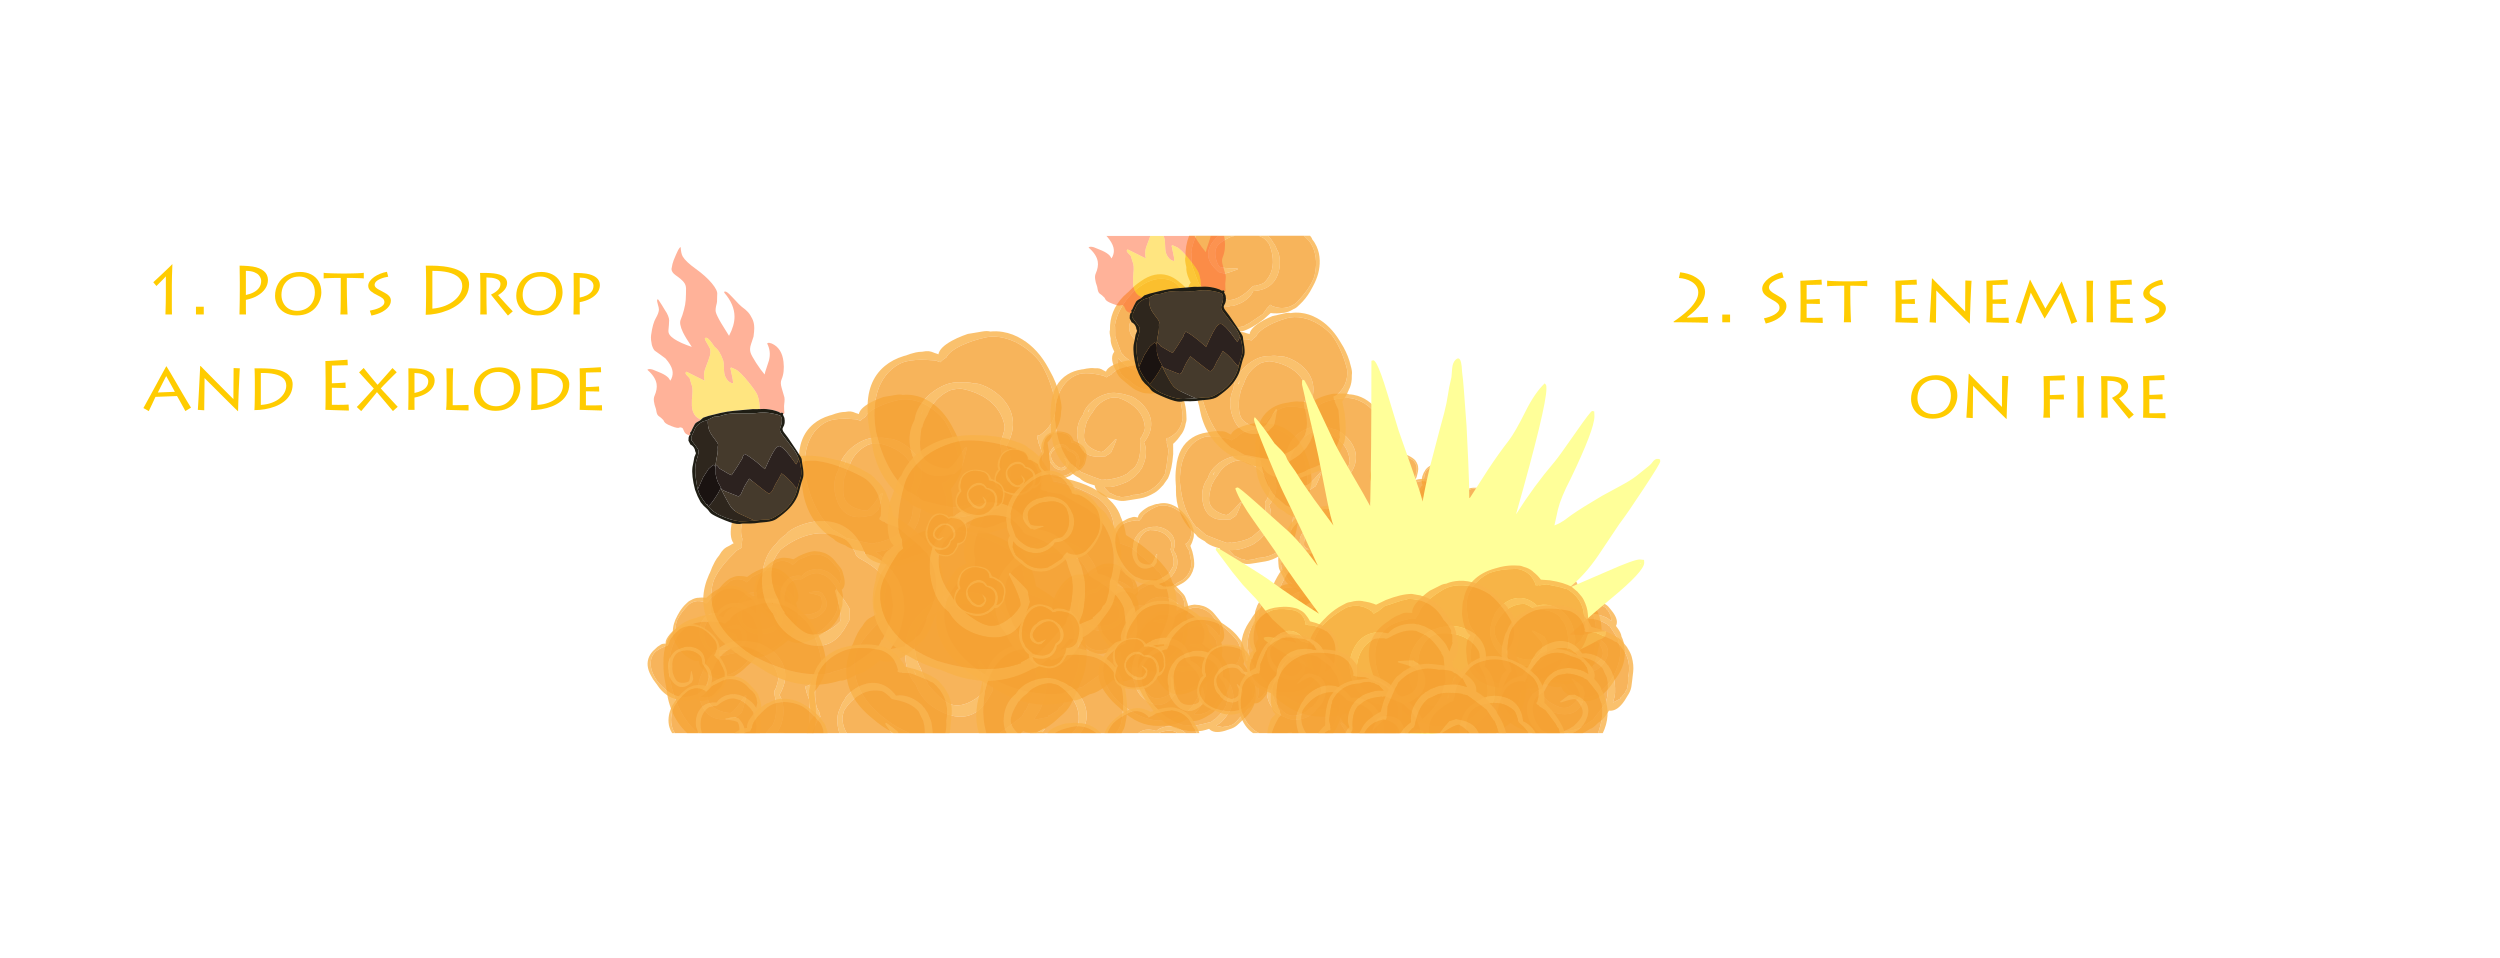<?xml version="1.0" encoding="UTF-8" standalone="no"?>
<svg xmlns:ffdec="https://www.free-decompiler.com/flash" xmlns:xlink="http://www.w3.org/1999/xlink" ffdec:objectType="frame" height="140.55px" width="366.9px" xmlns="http://www.w3.org/2000/svg">
  <g transform="matrix(1.0, 0.0, 0.0, 1.0, 16.65, 34.6)">
    <clipPath id="clipPath0" transform="matrix(13.998, 0.0, 0.0, 3.318, 0.0, 0.0)">
      <path d="M22.0 0.0 L22.0 22.0 0.0 22.0 0.0 0.0 22.0 0.0" fill="#00ff00" fill-opacity="0.0" fill-rule="evenodd" stroke="none"/>
    </clipPath>
    <g clip-path="url(#clipPath0)">
      <use ffdec:characterId="696" height="126.2" transform="matrix(0.077, -0.062, 0.062, 0.077, 85.907, 53.943)" width="129.3" xlink:href="#shape1"/>
      <use ffdec:characterId="696" height="126.2" transform="matrix(0.084, -0.058, 0.058, 0.084, 92.189, 50.936)" width="129.3" xlink:href="#shape1"/>
      <use ffdec:characterId="696" height="126.2" transform="matrix(0.071, -0.068, 0.068, 0.071, 135.967, 54.199)" width="129.3" xlink:href="#shape1"/>
      <use ffdec:characterId="696" height="126.2" transform="matrix(0.08, -0.065, 0.065, 0.08, 142.548, 55.91)" width="129.3" xlink:href="#shape1"/>
      <use ffdec:characterId="696" height="126.2" transform="matrix(0.082, -0.057, 0.057, 0.082, 148.21, 58.716)" width="129.3" xlink:href="#shape1"/>
      <use ffdec:characterId="696" height="126.2" transform="matrix(0.072, -0.072, 0.072, 0.072, 80.154, 57.889)" width="129.3" xlink:href="#shape1"/>
      <use ffdec:characterId="696" height="126.2" transform="matrix(0.229, 0.123, -0.123, 0.229, 118.757, 38.217)" width="129.3" xlink:href="#shape1"/>
      <use ffdec:characterId="696" height="126.2" transform="matrix(0.229, 0.123, -0.123, 0.229, 131.957, 30.717)" width="129.3" xlink:href="#shape1"/>
      <use ffdec:characterId="696" height="126.2" transform="matrix(0.042, 0.186, -0.186, 0.042, 122.222, 21.579)" width="129.3" xlink:href="#shape1"/>
      <use ffdec:characterId="696" height="126.2" transform="matrix(0.04, 0.185, -0.185, 0.04, 102.277, 51.528)" width="129.3" xlink:href="#shape1"/>
      <use ffdec:characterId="696" height="126.2" transform="matrix(0.229, 0.123, -0.123, 0.229, 97.757, 27.817)" width="129.3" xlink:href="#shape1"/>
      <use ffdec:characterId="696" height="126.2" transform="matrix(0.109, 0.091, -0.091, 0.109, 153.45, 50.87)" width="129.3" xlink:href="#shape1"/>
      <use ffdec:characterId="696" height="126.2" transform="matrix(-0.03, 0.171, -0.171, -0.03, 150.189, 62.058)" width="129.3" xlink:href="#shape1"/>
      <use ffdec:characterId="696" height="126.2" transform="matrix(0.163, 0.028, -0.028, 0.163, 103.485, 58.641)" width="129.3" xlink:href="#shape1"/>
      <use ffdec:characterId="696" height="126.2" transform="matrix(0.05, 0.22, -0.22, 0.05, 136.241, 11.938)" width="129.3" xlink:href="#shape1"/>
      <use ffdec:characterId="696" height="126.2" transform="matrix(0.263, 0.082, -0.081, 0.269, 117.981, 25.683)" width="129.3" xlink:href="#shape1"/>
      <use ffdec:characterId="696" height="126.2" transform="matrix(0.055, 0.068, -0.068, 0.055, 85.402, 55.349)" width="129.3" xlink:href="#shape1"/>
      <use ffdec:characterId="696" height="126.2" transform="matrix(0.082, -0.066, 0.066, 0.082, 79.52, 70.197)" width="129.3" xlink:href="#shape1"/>
      <use ffdec:characterId="696" height="126.2" transform="matrix(0.082, 0.102, -0.102, 0.082, 99.529, 65.535)" width="129.3" xlink:href="#shape1"/>
      <use ffdec:characterId="696" height="126.2" transform="matrix(0.067, -0.091, 0.091, 0.067, 100.314, 82.804)" width="129.3" xlink:href="#shape1"/>
      <use ffdec:characterId="696" height="126.2" transform="matrix(0.082, 0.102, -0.102, 0.082, 160.729, 53.485)" width="129.3" xlink:href="#shape1"/>
      <use ffdec:characterId="696" height="126.2" transform="matrix(0.099, -0.044, 0.044, 0.099, 143.631, 71.988)" width="129.3" xlink:href="#shape1"/>
      <use ffdec:characterId="696" height="126.2" transform="matrix(0.02, 0.129, -0.129, 0.02, 146.005, 70.607)" width="129.3" xlink:href="#shape1"/>
      <use ffdec:characterId="696" height="126.2" transform="matrix(0.116, -0.093, 0.093, 0.116, 110.206, 82.016)" width="129.3" xlink:href="#shape1"/>
      <filter id="filter0">
        <feConvolveMatrix divisor="0.0" in="SourceGraphic" kernelMatrix="" order="0 1" result="filterResult0"/>
        <feConvolveMatrix divisor="0.0" in="filterResult0" kernelMatrix="" order="0 1" result="filterResult1"/>
        <feConvolveMatrix divisor="0.0" in="filterResult1" kernelMatrix="" order="0 1" result="filterResult2"/>
      </filter>
      <use ffdec:characterId="694" filter="url(#filter0)" height="198.5" transform="matrix(0.156, 0.07, -0.07, 0.156, 83.09, 1.594)" width="180.0" xlink:href="#sprite0"/>
      <use ffdec:characterId="696" height="126.2" transform="matrix(0.051, 0.017, -0.017, 0.051, 130.684, 30.521)" width="129.3" xlink:href="#shape1"/>
      <use ffdec:characterId="696" height="126.2" transform="matrix(0.051, 0.017, -0.017, 0.051, 137.068, 27.989)" width="129.3" xlink:href="#shape1"/>
      <use ffdec:characterId="696" height="126.2" transform="matrix(0.051, 0.016, -0.016, 0.051, 185.695, 30.047)" width="129.3" xlink:href="#shape1"/>
      <use ffdec:characterId="696" height="126.2" transform="matrix(0.052, 0.017, -0.017, 0.052, 192.921, 32.751)" width="129.3" xlink:href="#shape1"/>
      <use ffdec:characterId="696" height="126.2" transform="matrix(0.051, 0.017, -0.017, 0.051, 198.273, 36.25)" width="129.3" xlink:href="#shape1"/>
      <use ffdec:characterId="696" height="126.2" transform="matrix(0.052, 0.016, -0.016, 0.052, 124.871, 33.64)" width="129.3" xlink:href="#shape1"/>
      <use ffdec:characterId="696" height="126.2" transform="matrix(0.013, 0.158, -0.158, 0.013, 175.107, 26.898)" width="129.3" xlink:href="#shape1"/>
      <use ffdec:characterId="696" height="126.2" transform="matrix(0.013, 0.158, -0.158, 0.013, 186.807, 22.547)" width="129.3" xlink:href="#shape1"/>
      <use ffdec:characterId="696" height="126.2" transform="matrix(-0.09, 0.093, -0.093, -0.09, 165.405, 14.634)" width="129.3" xlink:href="#shape1"/>
      <use ffdec:characterId="696" height="126.2" transform="matrix(-0.077, 0.078, -0.078, -0.077, 147.272, 42.169)" width="129.3" xlink:href="#shape1"/>
      <use ffdec:characterId="696" height="126.2" transform="matrix(0.013, 0.158, -0.158, 0.013, 156.757, 17.648)" width="129.3" xlink:href="#shape1"/>
      <use ffdec:characterId="696" height="126.2" transform="matrix(-0.009, 0.081, -0.081, -0.009, 199.782, 36.139)" width="129.3" xlink:href="#shape1"/>
      <use ffdec:characterId="696" height="126.2" transform="matrix(-0.092, 0.04, -0.04, -0.092, 185.598, 49.751)" width="129.3" xlink:href="#shape1"/>
      <use ffdec:characterId="696" height="126.2" transform="matrix(0.038, 0.088, -0.088, 0.038, 156.268, 37.882)" width="129.3" xlink:href="#shape1"/>
      <use ffdec:characterId="696" height="126.2" transform="matrix(-0.106, 0.11, -0.11, -0.106, 179.948, 4.029)" width="129.3" xlink:href="#shape1"/>
      <use ffdec:characterId="696" height="126.2" transform="matrix(0.051, 0.178, -0.176, 0.051, 178.782, 9.27)" width="129.3" xlink:href="#shape1"/>
      <use ffdec:characterId="696" height="126.2" transform="matrix(-0.015, 0.045, -0.045, -0.015, 125.909, 41.981)" width="129.3" xlink:href="#shape1"/>
      <use ffdec:characterId="696" height="126.2" transform="matrix(0.054, 0.018, -0.018, 0.054, 124.836, 47.733)" width="129.3" xlink:href="#shape1"/>
      <use ffdec:characterId="696" height="126.2" transform="matrix(-0.022, 0.067, -0.067, -0.022, 142.883, 55.899)" width="129.3" xlink:href="#shape1"/>
      <use ffdec:characterId="696" height="126.2" transform="matrix(0.06, 0.003, -0.003, 0.06, 146.806, 58.861)" width="129.3" xlink:href="#shape1"/>
      <use ffdec:characterId="696" height="126.2" transform="matrix(-0.022, 0.067, -0.067, -0.022, 209.183, 42.799)" width="129.3" xlink:href="#shape1"/>
      <use ffdec:characterId="696" height="126.2" transform="matrix(0.049, 0.032, -0.032, 0.049, 194.723, 51.745)" width="129.3" xlink:href="#shape1"/>
      <use ffdec:characterId="696" height="126.2" transform="matrix(-0.052, 0.047, -0.047, -0.052, 187.473, 62.196)" width="129.3" xlink:href="#shape1"/>
      <use ffdec:characterId="696" height="126.2" transform="matrix(0.076, 0.025, -0.025, 0.076, 161.091, 58.94)" width="129.3" xlink:href="#shape1"/>
      <use ffdec:characterId="696" height="126.2" transform="matrix(0.022, -0.108, 0.108, 0.022, 170.464, 61.99)" width="129.3" xlink:href="#shape1"/>
      <use ffdec:characterId="696" height="126.2" transform="matrix(0.066, -0.105, 0.105, 0.066, 174.393, 57.532)" width="129.3" xlink:href="#shape1"/>
      <use ffdec:characterId="696" height="126.2" transform="matrix(-0.026, -0.104, 0.104, -0.026, 199.259, 64.23)" width="129.3" xlink:href="#shape1"/>
      <use ffdec:characterId="696" height="126.2" transform="matrix(0.026, -0.129, 0.129, 0.026, 200.386, 63.969)" width="129.3" xlink:href="#shape1"/>
      <use ffdec:characterId="696" height="126.2" transform="matrix(0.06, -0.096, 0.096, 0.06, 205.103, 62.69)" width="129.3" xlink:href="#shape1"/>
      <use ffdec:characterId="696" height="126.2" transform="matrix(-0.043, -0.117, 0.117, -0.043, 169.812, 69.147)" width="129.3" xlink:href="#shape1"/>
      <use ffdec:characterId="695" height="12.8" transform="matrix(0.057, 0.045, -0.045, 0.057, 172.739, 60.31)" width="15.0" xlink:href="#shape3"/>
      <use ffdec:characterId="696" height="126.2" transform="matrix(0.152, 0.119, -0.119, 0.152, 177.034, 41.949)" width="129.3" xlink:href="#shape1"/>
      <use ffdec:characterId="699" height="211.05" transform="matrix(0.261, 0.0, 0.0, 0.261, 161.782, 18.001)" width="249.9" xlink:href="#shape4"/>
      <use ffdec:characterId="695" height="12.8" transform="matrix(0.054, 0.0, 0.0, 0.054, 203.836, 61.133)" width="15.0" xlink:href="#shape3"/>
      <use ffdec:characterId="696" height="126.2" transform="matrix(0.144, 0.0, 0.0, 0.144, 197.912, 48.386)" width="129.3" xlink:href="#shape1"/>
      <use ffdec:characterId="695" height="12.8" transform="matrix(0.033, 0.058, -0.058, 0.033, 190.835, 61.849)" width="15.0" xlink:href="#shape3"/>
      <use ffdec:characterId="696" height="126.2" transform="matrix(0.089, 0.154, -0.154, 0.089, 200.764, 47.71)" width="129.3" xlink:href="#shape1"/>
      <use ffdec:characterId="695" height="12.8" transform="matrix(0.055, -0.032, 0.032, 0.055, 185.815, 68.337)" width="15.0" xlink:href="#shape3"/>
      <use ffdec:characterId="696" height="126.2" transform="matrix(0.146, -0.085, 0.085, 0.146, 172.335, 58.875)" width="129.3" xlink:href="#shape1"/>
      <use ffdec:characterId="696" height="126.2" transform="matrix(0.101, 0.02, -0.02, 0.101, 167.77, 53.514)" width="129.3" xlink:href="#shape1"/>
      <use ffdec:characterId="696" height="126.2" transform="matrix(0.024, -0.121, 0.121, 0.024, 163.933, 72.828)" width="129.3" xlink:href="#shape1"/>
      <use ffdec:characterId="696" height="126.2" transform="matrix(0.15, 0.03, -0.03, 0.15, 171.37, 59.313)" width="129.3" xlink:href="#shape1"/>
      <use ffdec:characterId="696" height="126.2" transform="matrix(-0.008, -0.132, 0.132, -0.008, 176.558, 82.585)" width="129.3" xlink:href="#shape1"/>
      <use ffdec:characterId="696" height="126.2" transform="matrix(0.15, 0.03, -0.03, 0.15, 205.27, 52.813)" width="129.3" xlink:href="#shape1"/>
      <use ffdec:characterId="696" height="126.2" transform="matrix(0.056, -0.115, 0.115, 0.056, 200.639, 72.963)" width="129.3" xlink:href="#shape1"/>
      <use ffdec:characterId="696" height="126.2" transform="matrix(0.115, 0.101, -0.101, 0.115, 202.211, 58.749)" width="129.3" xlink:href="#shape1"/>
      <use ffdec:characterId="696" height="126.2" transform="matrix(0.034, -0.171, 0.171, 0.034, 180.78, 83.115)" width="129.3" xlink:href="#shape1"/>
      <filter id="filter1">
        <feConvolveMatrix divisor="0.0" in="SourceGraphic" kernelMatrix="" order="0 1" result="filterResult3"/>
        <feConvolveMatrix divisor="0.0" in="filterResult3" kernelMatrix="" order="0 1" result="filterResult4"/>
        <feConvolveMatrix divisor="0.0" in="filterResult4" kernelMatrix="" order="0 1" result="filterResult5"/>
      </filter>
      <use ffdec:characterId="694" filter="url(#filter1)" height="198.5" transform="matrix(0.156, 0.07, -0.07, 0.156, 147.84, -16.356)" width="180.0" xlink:href="#sprite0"/>
      <filter id="filter22">
        <feColorMatrix in="SourceGraphic" result="filterResult6" type="matrix" values="0 0 0 0 0.031,0 0 0 0 0.086,0 0 0 0 0.157,0 0 0 1 0"/>
        <feConvolveMatrix divisor="15.0" in="filterResult6" kernelMatrix="1 1 1 1 1 1 1 1 1 1 1 1 1 1 1" order="5 3" result="filterResult7"/>
        <feComposite in="SourceGraphic" in2="filterResult7" operator="over" result="filterResult8"/>
      </filter>
      <use ffdec:characterId="1342" filter="url(#filter22)" height="24.15" transform="matrix(1.0, 0.0, 0.0, 1.0, 4.4, 2.55)" width="73.0" xlink:href="#text0"/>
      <filter id="filter41">
        <feColorMatrix in="SourceGraphic" result="filterResult9" type="matrix" values="0 0 0 0 0.031,0 0 0 0 0.086,0 0 0 0 0.157,0 0 0 1 0"/>
        <feConvolveMatrix divisor="15.0" in="filterResult9" kernelMatrix="1 1 1 1 1 1 1 1 1 1 1 1 1 1 1" order="5 3" result="filterResult10"/>
        <feComposite in="SourceGraphic" in2="filterResult10" operator="over" result="filterResult11"/>
      </filter>
      <use ffdec:characterId="1343" filter="url(#filter41)" height="24.15" transform="matrix(1.0, 0.0, 0.0, 1.0, 229.1, 3.7)" width="77.9" xlink:href="#text1"/>
    </g>
  </g>
  <defs>
    <g id="shape1" transform="matrix(1.0, 0.0, 0.0, 1.0, 64.65, 63.1)">
      <path d="M14.35 -50.45 L15.75 -48.65 25.0 -47.95 Q39.35 -45.75 47.25 -41.2 L52.0 -37.2 53.2 -36.25 53.75 -35.45 54.35 -34.85 Q57.9 -31.1 59.45 -27.9 63.1 -20.55 63.6 -13.9 L64.25 -5.9 64.65 -0.15 64.65 0.5 64.65 1.4 Q64.65 4.85 62.65 9.7 L60.95 14.4 Q56.0 26.35 48.1 26.9 L46.7 30.5 Q43.75 37.55 40.3 40.2 36.1 46.85 33.8 47.6 18.65 63.1 -4.0 63.1 L-8.85 62.85 -12.45 62.55 -14.35 62.55 Q-23.05 62.55 -30.1 60.9 -49.15 57.45 -56.25 43.55 -59.3 37.6 -59.85 30.05 L-59.9 28.6 Q-60.4 25.4 -60.4 22.05 -60.4 19.9 -59.9 17.6 L-59.9 17.35 Q-59.85 15.1 -59.3 13.45 -58.75 11.85 -57.25 9.9 L-56.4 8.45 -55.95 7.85 Q-60.1 6.05 -62.6 -2.65 -63.6 -6.05 -64.2 -10.2 L-64.65 -13.75 -64.4 -17.7 -64.1 -23.1 Q-63.95 -26.5 -62.9 -28.4 -62.5 -32.15 -60.9 -36.15 -58.35 -42.45 -53.3 -47.55 -44.85 -56.2 -31.15 -60.0 L-25.25 -61.6 Q-16.95 -63.45 -9.95 -63.05 -5.4 -63.1 -3.2 -62.25 L-2.45 -61.9 0.7 -60.95 Q5.5 -59.15 8.4 -56.2 L9.05 -55.7 Q12.0 -53.3 14.35 -50.45 M50.4 18.5 L56.7 13.35 56.55 12.5 56.55 12.45 Q57.2 12.2 58.1 10.2 L58.3 9.9 Q59.5 8.05 59.7 7.1 L59.9 5.4 60.55 4.45 Q60.95 3.6 61.0 2.4 L61.0 1.15 61.0 0.85 60.95 0.4 60.95 -0.5 Q60.95 -2.55 60.45 -5.05 L59.8 -7.9 59.85 -8.7 Q59.85 -11.7 59.45 -14.5 L58.95 -17.35 Q56.75 -27.05 49.25 -34.0 46.35 -36.65 42.35 -39.1 L42.05 -39.05 Q40.7 -39.05 38.15 -40.2 L37.65 -40.45 27.4 -42.65 21.55 -43.85 14.1 -42.8 13.65 -43.15 12.0 -42.8 10.1 -43.05 10.0 -43.3 Q9.85 -43.5 9.85 -44.25 L9.95 -44.95 9.5 -45.9 Q8.0 -49.3 6.0 -51.7 1.15 -57.7 -7.3 -59.4 L-9.65 -59.55 Q-25.9 -59.55 -37.05 -55.2 -42.65 -52.45 -47.45 -48.2 -53.35 -43.05 -56.6 -36.65 -59.85 -30.4 -59.85 -24.3 -59.85 -15.55 -58.3 -8.35 -56.45 0.25 -52.8 3.3 L-52.65 3.75 Q-51.8 6.2 -50.65 7.85 L-50.85 8.05 -52.45 10.55 -54.25 16.65 Q-56.1 23.5 -56.1 29.15 -56.1 32.7 -54.55 36.75 -52.4 42.25 -48.0 46.6 -37.4 57.05 -16.4 58.55 L-15.75 58.55 Q10.75 58.55 26.9 46.75 L26.9 46.2 32.1 41.05 34.75 38.5 39.9 28.1 43.55 20.1 Q43.7 18.05 43.5 16.15 L43.9 16.15 Q43.6 7.1 41.55 0.25 L40.7 -1.7 39.85 -3.95 Q35.85 -9.2 34.5 -11.4 26.75 -18.3 11.45 -18.3 8.55 -18.3 7.6 -19.35 L7.3 -19.9 7.2 -19.9 3.85 -21.9 Q0.35 -23.9 -1.65 -23.9 -16.25 -23.9 -25.8 -10.7 -28.9 -6.4 -30.95 -1.4 -31.5 1.6 -31.5 4.45 -31.5 6.4 -30.35 9.55 -28.75 14.0 -25.8 17.6 -23.0 21.0 -19.3 23.35 -15.7 26.95 -11.9 28.65 L-12.0 29.0 -10.35 29.7 Q-1.8 33.05 3.2 33.05 9.55 33.05 14.25 26.1 15.85 23.8 16.95 21.1 L17.85 18.3 Q17.85 16.0 12.5 10.05 L7.2 4.45 7.2 3.65 7.45 3.25 Q16.0 7.3 19.25 9.45 L21.05 12.85 22.15 14.7 22.1 18.0 Q22.1 25.25 19.85 29.6 14.95 39.15 0.55 39.15 -8.35 39.15 -15.25 34.4 L-17.75 32.4 Q-24.65 29.85 -29.65 22.65 -32.7 18.25 -34.4 12.95 -35.9 8.2 -35.9 4.3 -35.9 0.5 -34.7 -3.1 -34.25 -6.9 -32.2 -10.75 -32.05 -13.25 -28.5 -17.8 -24.3 -23.1 -18.65 -26.4 -11.65 -30.45 -4.55 -29.95 4.05 -29.4 12.0 -22.1 L11.95 -22.0 12.0 -22.0 12.65 -22.0 12.85 -22.1 Q14.9 -22.95 17.95 -23.05 26.0 -23.4 33.8 -19.0 36.25 -17.9 38.2 -15.7 L38.65 -15.7 41.3 -12.7 42.75 -11.15 44.6 -8.15 Q46.45 -5.45 47.1 -3.8 48.4 -0.35 49.5 4.0 50.8 9.35 50.8 12.35 L50.35 18.5 50.3 18.6 50.4 18.5 M-20.45 27.55 L-20.45 27.45 -20.35 27.25 -23.25 25.4 -20.45 27.55" fill="#f9b149" fill-opacity="0.8" fill-rule="evenodd" stroke="none"/>
      <path d="M12.0 -22.1 L12.0 -22.0 11.95 -22.0 12.0 -22.1 M50.35 18.5 L50.4 18.5 50.3 18.6 50.35 18.5" fill="#f9a920" fill-opacity="0.8" fill-rule="evenodd" stroke="none"/>
      <path d="M12.0 -22.1 Q4.05 -29.4 -4.55 -29.95 -11.65 -30.45 -18.65 -26.4 -24.3 -23.1 -28.5 -17.8 -32.05 -13.25 -32.2 -10.75 -34.25 -6.9 -34.7 -3.1 -35.9 0.5 -35.9 4.3 -35.9 8.2 -34.4 12.95 -32.7 18.25 -29.65 22.65 -24.65 29.85 -17.75 32.4 L-15.25 34.4 Q-8.35 39.15 0.55 39.15 14.95 39.15 19.85 29.6 22.1 25.25 22.1 18.0 L22.15 14.7 21.05 12.85 19.25 9.45 Q16.0 7.3 7.45 3.25 L7.2 3.65 7.2 4.45 12.5 10.05 Q17.85 16.0 17.85 18.3 L16.95 21.1 Q15.85 23.8 14.25 26.1 9.55 33.05 3.2 33.05 -1.8 33.05 -10.35 29.7 L-12.0 29.0 -11.9 28.65 Q-15.7 26.95 -19.3 23.35 -23.0 21.0 -25.8 17.6 -28.75 14.0 -30.35 9.55 -31.5 6.4 -31.5 4.45 -31.5 1.6 -30.95 -1.4 -28.9 -6.4 -25.8 -10.7 -16.25 -23.9 -1.65 -23.9 0.35 -23.9 3.85 -21.9 L7.2 -19.9 7.3 -19.9 7.6 -19.35 Q8.55 -18.3 11.45 -18.3 26.75 -18.3 34.5 -11.4 35.85 -9.2 39.85 -3.95 L40.7 -1.7 41.55 0.25 Q43.6 7.1 43.9 16.15 L43.5 16.15 Q43.7 18.05 43.55 20.1 L39.9 28.1 34.75 38.5 32.1 41.05 26.9 46.2 26.9 46.75 Q10.75 58.55 -15.75 58.55 L-16.4 58.55 Q-37.4 57.05 -48.0 46.6 -52.4 42.25 -54.55 36.75 -56.1 32.7 -56.1 29.15 -56.1 23.5 -54.25 16.65 L-52.45 10.55 -50.85 8.05 -50.65 7.85 Q-51.8 6.2 -52.65 3.75 L-52.8 3.3 Q-56.45 0.25 -58.3 -8.35 -59.85 -15.55 -59.85 -24.3 -59.85 -30.4 -56.6 -36.65 -53.35 -43.05 -47.45 -48.2 -42.65 -52.45 -37.05 -55.2 -25.9 -59.55 -9.65 -59.55 L-7.3 -59.4 Q1.15 -57.7 6.0 -51.7 8.0 -49.3 9.5 -45.9 L9.95 -44.95 9.85 -44.25 Q9.85 -43.5 10.0 -43.3 L10.1 -43.05 12.0 -42.8 13.65 -43.15 14.1 -42.8 21.55 -43.85 27.4 -42.65 37.65 -40.45 38.15 -40.2 Q40.7 -39.05 42.05 -39.05 L42.35 -39.1 Q46.35 -36.65 49.25 -34.0 56.75 -27.05 58.95 -17.35 L59.45 -14.5 Q59.85 -11.7 59.85 -8.7 L59.8 -7.9 60.45 -5.05 Q60.95 -2.55 60.95 -0.5 L60.95 0.4 61.0 0.85 61.0 1.15 61.0 2.4 Q60.95 3.6 60.55 4.45 L59.9 5.4 59.7 7.1 Q59.5 8.05 58.3 9.9 L58.1 10.2 Q57.2 12.2 56.55 12.45 L56.55 12.5 56.7 13.35 50.4 18.5 50.35 18.5 50.8 12.35 Q50.8 9.35 49.5 4.0 48.4 -0.35 47.1 -3.8 46.45 -5.45 44.6 -8.15 L42.75 -11.15 41.3 -12.7 38.65 -15.7 38.2 -15.7 Q36.25 -17.9 33.8 -19.0 26.0 -23.4 17.95 -23.05 14.9 -22.95 12.85 -22.1 L12.65 -22.0 12.0 -22.0 12.0 -22.1" fill="#f5a132" fill-opacity="0.8" fill-rule="evenodd" stroke="none"/>
    </g>
    <g id="sprite0" transform="matrix(1.0, 0.0, 0.0, 1.0, 90.0, 99.25)">
      <use ffdec:characterId="693" height="198.5" transform="matrix(1.0, 0.0, 0.0, 1.0, -90.0, -99.25)" width="180.0" xlink:href="#shape2"/>
    </g>
    <g id="shape2" transform="matrix(1.0, 0.0, 0.0, 1.0, 90.0, 99.25)">
      <path d="M47.75 -4.45 L48.0 -4.55 48.0 -4.05 47.75 -4.45" fill="#fd8652" fill-rule="evenodd" stroke="none"/>
      <path d="M-6.95 26.3 L-3.3 21.9 -2.0 21.2 Q0.8 19.8 2.3 18.25 5.1 15.3 11.6 12.05 15.7 10.0 22.5 7.25 25.4 6.05 27.95 4.5 L31.95 2.1 Q36.65 -0.5 46.2 -2.15 L48.75 -2.2 49.5 -1.45 50.2 -0.85 51.0 0.5 Q51.85 2.25 52.15 4.3 L52.5 7.55 Q52.75 9.55 54.8 10.9 56.05 11.8 60.05 13.8 L69.9 19.05 Q74.85 21.9 77.8 25.0 L77.95 25.15 77.95 25.35 Q78.0 29.55 77.75 30.3 73.6 27.8 69.75 25.75 62.15 21.75 59.0 21.75 55.85 21.75 55.3 31.3 55.0 36.45 55.0 45.05 L46.1 42.45 Q38.55 40.45 34.5 40.3 L33.95 40.25 33.75 40.25 33.7 40.25 33.55 40.75 33.25 43.15 33.25 43.3 33.5 44.25 33.5 44.35 33.5 44.7 33.5 44.75 32.35 53.55 31.0 61.5 28.25 61.5 19.3 60.5 17.3 59.45 Q16.15 58.85 14.75 58.8 14.05 56.7 13.5 54.25 12.05 47.25 10.5 44.8 10.2 44.35 9.85 42.75 9.6 41.7 8.0 40.75 L1.8 37.25 Q-3.6 34.2 -6.15 28.55 L-6.95 26.3 M80.5 28.1 L80.65 28.3 80.55 28.35 80.5 28.1 M87.1 47.2 L87.15 47.55 Q88.0 51.75 88.0 54.75 88.0 60.9 86.3 66.35 84.35 72.4 80.05 78.25 76.75 82.95 74.5 83.8 73.05 84.3 70.4 85.8 L65.8 88.5 65.0 88.95 60.4 89.0 50.0 88.85 Q45.95 88.55 43.0 87.3 39.3 85.65 27.45 75.8 L27.95 76.15 31.75 76.25 43.65 75.7 Q44.75 75.1 44.95 73.25 L45.0 67.75 Q44.9 64.55 46.0 58.0 L56.0 60.5 Q64.7 62.75 66.25 62.75 68.05 62.75 68.45 58.2 L68.55 53.0 69.15 47.7 69.5 42.5 Q74.2 43.2 80.35 46.05 L86.0 48.75 Q86.75 48.75 86.9 48.3 L86.95 47.75 87.0 47.6 87.0 47.55 86.55 46.8 87.1 47.2 M17.45 65.05 L17.5 65.05 17.45 65.1 17.45 65.05" fill="#453a2c" fill-rule="evenodd" stroke="none"/>
      <path d="M14.75 58.8 Q16.15 58.85 17.3 59.45 L19.3 60.5 28.25 61.5 31.0 61.5 32.35 53.55 33.5 44.75 33.5 44.7 33.5 44.35 33.5 44.25 33.25 43.3 33.25 43.15 33.55 40.75 33.7 40.25 33.75 40.25 33.95 40.25 34.5 40.3 Q38.55 40.45 46.1 42.45 L55.0 45.05 Q55.0 36.45 55.3 31.3 55.85 21.75 59.0 21.75 62.15 21.75 69.75 25.75 73.6 27.8 77.75 30.3 78.0 29.55 77.95 25.35 L77.95 25.15 80.5 28.1 80.55 28.35 80.65 28.3 83.1 31.9 Q85.75 36.3 86.0 39.55 86.15 41.7 86.6 44.5 L86.8 45.65 86.8 45.7 87.05 47.0 87.1 47.2 86.55 46.8 87.0 47.55 87.0 47.6 86.95 47.75 86.9 48.3 Q86.75 48.75 86.0 48.75 L80.35 46.05 Q74.2 43.2 69.5 42.5 L69.15 47.7 68.55 53.0 68.45 58.2 Q68.05 62.75 66.25 62.75 64.7 62.75 56.0 60.5 L46.0 58.0 Q44.9 64.55 45.0 67.75 L44.95 73.25 Q44.75 75.1 43.65 75.7 L31.75 76.25 27.95 76.15 28.25 76.15 26.8 74.85 Q24.8 73.1 23.45 72.35 20.3 69.5 18.15 66.2 L16.7 62.85 15.05 59.75 14.75 58.8" fill="#2c221f" fill-rule="evenodd" stroke="none"/>
      <path d="M-6.95 26.3 L-6.15 28.55 Q-3.6 34.2 1.8 37.25 L8.0 40.75 Q9.6 41.7 9.85 42.75 10.2 44.35 10.5 44.8 12.05 47.25 13.5 54.25 14.05 56.7 14.75 58.8 L15.05 59.75 15.25 60.3 15.35 60.5 13.0 59.7 13.0 60.0 Q13.0 59.6 10.8 64.55 L10.8 64.5 9.5 73.0 9.5 84.45 9.8 84.85 8.15 82.7 4.0 76.3 Q2.1 73.5 0.55 69.8 -0.85 66.45 -1.5 63.55 -2.1 57.4 -2.95 55.1 -3.75 52.9 -6.0 52.0 L-7.15 51.3 -12.7 48.25 -13.1 47.1 -13.0 46.75 -13.45 46.2 -13.9 45.05 -14.0 44.8 -14.0 37.75 -13.8 35.95 Q-13.4 33.85 -12.0 31.8 L-10.5 29.65 -7.5 27.05 -6.95 26.3 M65.0 88.95 L60.75 91.25 Q55.35 94.1 53.35 94.8 46.95 97.0 36.15 97.0 30.25 97.0 23.6 94.15 24.65 93.05 25.85 86.5 27.0 80.3 27.0 77.5 L27.0 75.4 27.45 75.8 Q39.3 85.65 43.0 87.3 45.95 88.55 50.0 88.85 L60.4 89.0 65.0 88.95 M22.8 93.8 L21.25 93.05 21.85 92.9 22.5 92.8 Q22.5 93.4 22.8 93.8 M20.65 92.75 L20.5 92.65 20.55 92.5 20.65 92.75 M10.45 85.55 L10.05 85.1 10.75 85.25 10.45 85.55" fill="#2e261d" fill-rule="evenodd" stroke="none"/>
      <path d="M23.6 94.15 L22.8 93.8 Q22.5 93.4 22.5 92.8 L21.85 92.9 21.25 93.05 21.15 93.0 20.65 92.75 20.55 92.5 20.5 92.65 Q16.65 90.65 13.5 88.25 11.9 87.1 10.45 85.55 L10.75 85.25 10.05 85.1 9.8 84.85 9.5 84.45 9.5 73.0 10.8 64.5 10.8 64.55 Q13.0 59.6 13.0 60.0 L13.0 59.7 15.35 60.5 15.25 60.3 15.05 59.75 16.7 62.85 18.15 66.2 Q20.3 69.5 23.45 72.35 24.8 73.1 26.8 74.85 L28.25 76.15 27.95 76.15 27.45 75.8 27.0 75.4 27.0 77.5 Q27.0 80.3 25.85 86.5 24.65 93.05 23.6 94.15 M17.45 65.05 L17.45 65.1 17.5 65.05 17.45 65.05" fill="#1a1311" fill-rule="evenodd" stroke="none"/>
      <path d="M-16.05 45.1 L-18.0 45.25 Q-20.2 45.25 -21.9 43.55 -23.6 41.8 -24.25 41.8 -25.65 41.8 -26.2 42.2 L-27.15 43.05 Q-28.9 44.25 -36.5 44.25 -38.8 44.25 -40.5 43.3 L-41.75 42.3 Q-44.8 41.05 -47.0 40.75 -48.45 40.4 -49.8 38.6 L-51.45 36.25 Q-57.2 30.4 -57.2 26.55 -57.25 20.2 -59.8 16.35 -63.25 11.15 -72.0 8.55 -71.4 6.95 -67.8 6.5 L-60.25 6.25 Q-55.4 6.25 -52.6 7.45 -51.8 7.8 -50.2 9.05 L-50.0 7.1 Q-50.0 2.95 -52.4 -0.1 -55.15 -3.7 -61.75 -6.7 L-66.95 -7.85 -72.75 -9.0 Q-74.5 -9.45 -77.2 -12.5 L-79.5 -16.0 Q-80.85 -18.4 -81.25 -20.0 -84.1 -29.6 -83.5 -35.0 -83.0 -39.7 -84.0 -42.5 -84.55 -43.9 -86.65 -46.25 -88.6 -48.4 -89.0 -49.95 L-88.85 -50.1 -88.0 -50.25 -83.35 -47.25 -79.0 -44.25 Q-76.65 -42.9 -74.75 -41.05 -72.9 -39.25 -72.25 -37.75 -70.6 -33.65 -69.5 -30.25 -68.8 -27.85 -66.85 -26.7 -63.2 -24.5 -54.25 -24.5 L-50.1 -24.65 -45.2 -25.0 Q-53.3 -30.0 -57.35 -33.4 -63.45 -38.6 -63.5 -42.45 -63.6 -46.65 -64.35 -51.1 -65.15 -56.1 -66.5 -59.7 -68.4 -64.65 -70.25 -68.7 -71.55 -71.45 -74.1 -72.8 -76.85 -74.3 -83.2 -75.5 -87.2 -76.3 -88.5 -78.85 L-89.5 -83.2 Q-90.0 -85.7 -90.0 -91.65 L-89.95 -96.0 Q-89.75 -98.75 -89.0 -99.25 -86.5 -94.35 -84.15 -92.65 -80.05 -89.65 -69.45 -87.5 -59.15 -85.4 -51.85 -81.85 -44.65 -78.3 -43.75 -75.0 L-42.3 -71.5 Q-41.15 -69.05 -41.0 -67.95 -40.2 -62.7 -38.7 -60.75 -36.7 -58.25 -30.3 -53.75 L-19.95 -46.75 Q-19.35 -57.0 -22.4 -63.7 -26.7 -73.25 -39.0 -78.95 L-39.0 -80.0 -38.6 -80.1 -37.5 -80.25 Q-35.6 -80.25 -29.3 -77.5 -22.3 -74.45 -20.25 -74.0 -15.9 -73.1 -13.35 -71.95 -10.65 -70.75 -7.7 -68.25 -4.85 -65.9 -2.95 -61.75 -1.85 -59.35 -0.5 -54.75 L0.2 -47.9 Q0.6 -43.5 3.0 -40.95 4.85 -38.95 10.85 -35.05 16.95 -31.1 21.5 -29.0 20.95 -31.1 20.65 -35.1 L19.95 -41.6 Q18.6 -49.45 12.5 -54.2 L13.65 -55.35 16.25 -55.75 Q25.8 -55.75 31.8 -45.6 36.4 -37.9 36.5 -30.95 36.5 -28.05 39.45 -24.6 L45.05 -18.0 Q45.95 -16.65 46.6 -14.7 47.4 -12.0 47.75 -11.25 49.3 -7.85 50.5 -5.75 50.5 -5.15 50.0 -4.4 L49.7 -5.05 49.0 -5.25 48.25 -5.2 48.05 -4.8 48.0 -4.55 47.75 -4.45 Q45.65 -4.85 42.4 -4.35 37.65 -3.65 33.0 -1.75 L29.75 -0.15 Q27.5 -5.55 23.5 -9.95 21.35 -12.35 11.55 -17.35 0.95 -22.75 -3.25 -22.75 L-7.25 -22.7 -7.5 -21.9 -4.7 -18.05 Q-1.45 -13.85 0.0 -10.95 -3.1 -9.95 -6.45 -11.95 -9.7 -13.85 -11.5 -17.5 -14.6 -24.15 -16.2 -25.75 -22.45 -32.15 -27.25 -33.0 -30.9 -35.25 -33.2 -36.35 -37.55 -38.4 -38.0 -36.2 -37.15 -34.9 -33.8 -32.65 -30.45 -30.45 -29.5 -28.95 -28.45 -27.2 -27.95 -24.5 L-27.5 -20.25 Q-27.25 -17.65 -26.95 -11.7 -26.2 -6.4 -23.2 -3.0 L-40.75 -3.7 -41.0 -2.9 Q-41.0 -1.75 -39.3 -1.1 L-36.0 0.25 -32.7 4.0 Q-29.65 6.9 -28.0 12.3 -27.0 15.75 -24.5 21.0 -23.3 23.5 -21.5 25.3 -18.1 28.75 -13.5 28.75 L-12.5 28.7 -12.3 28.3 -13.0 29.8 Q-15.15 32.25 -15.7 34.15 L-15.95 37.95 -16.0 40.15 -16.0 40.3 -16.0 40.45 -16.0 40.55 -16.0 41.75 -16.4 42.45 -16.65 42.85 -16.3 43.15 -15.5 44.05 -15.75 44.9 -16.05 45.1" fill="#ff6633" fill-opacity="0.498" fill-rule="evenodd" stroke="none"/>
      <path d="M-12.3 28.3 L-12.5 28.7 -13.5 28.75 Q-18.1 28.75 -21.5 25.3 -23.3 23.5 -24.5 21.0 -27.0 15.75 -28.0 12.3 -29.65 6.9 -32.7 4.0 L-36.0 0.25 -39.3 -1.1 Q-41.0 -1.75 -41.0 -2.9 L-40.75 -3.7 -23.2 -3.0 Q-26.2 -6.4 -26.95 -11.7 -27.25 -17.65 -27.5 -20.25 L-27.95 -24.5 Q-28.45 -27.2 -29.5 -28.95 -30.45 -30.45 -33.8 -32.65 -37.15 -34.9 -38.0 -36.2 -37.55 -38.4 -33.2 -36.35 -30.9 -35.25 -27.25 -33.0 -22.45 -32.15 -16.2 -25.75 -14.6 -24.15 -11.5 -17.5 -9.7 -13.85 -6.45 -11.95 -3.1 -9.95 0.0 -10.95 -1.45 -13.85 -4.7 -18.05 L-7.5 -21.9 -7.25 -22.7 -3.25 -22.75 Q0.95 -22.75 11.55 -17.35 21.35 -12.35 23.5 -9.95 27.5 -5.55 29.75 -0.15 L28.35 0.5 27.6 0.9 24.55 2.2 10.55 10.05 Q5.6 12.8 0.5 16.6 L-8.0 23.25 -11.5 26.5 -11.6 26.75 -12.3 28.3" fill="#ffcc00" fill-opacity="0.498" fill-rule="evenodd" stroke="none"/>
      <path d="M50.0 -4.4 L49.85 -4.15 49.8 -4.1 52.25 -1.95 Q53.7 0.15 54.25 2.0 54.8 3.9 54.5 6.0 54.2 7.85 56.6 9.35 L62.0 12.3 72.65 18.9 Q79.8 23.35 80.25 24.25 81.3 26.3 84.85 31.5 87.9 36.45 88.0 39.55 88.05 41.8 89.0 47.1 90.0 52.4 90.0 54.75 90.0 61.1 87.85 67.15 86.0 72.5 81.5 80.05 79.75 82.95 74.7 85.95 68.7 89.25 66.0 91.05 L62.15 93.0 56.55 95.5 Q54.75 97.0 52.25 97.8 47.8 99.25 36.25 99.25 28.8 99.25 27.1 98.2 24.2 96.5 23.0 96.25 L19.8 95.2 16.3 93.5 11.8 89.9 7.55 85.75 Q-0.35 75.95 -2.5 68.8 L-3.4 64.75 -4.5 60.25 Q-4.45 58.15 -4.65 56.7 L-5.35 56.05 -5.95 55.45 Q-6.55 54.25 -7.85 53.35 -9.7 52.0 -11.95 51.95 L-12.65 51.4 -14.9 49.6 -15.9 47.0 -15.9 46.9 -16.05 45.1 -15.75 44.9 -15.5 44.05 -16.3 43.15 -16.4 42.45 -16.0 41.75 -16.0 40.55 -16.0 40.45 -16.0 40.3 -16.0 40.15 -15.95 37.95 -15.7 34.15 Q-15.15 32.25 -13.0 29.8 L-12.3 28.3 -11.6 26.75 -11.5 26.5 -8.0 23.25 0.5 16.6 Q5.6 12.8 10.55 10.05 L24.55 2.2 27.6 0.9 28.35 0.5 29.75 -0.15 33.0 -1.75 Q37.65 -3.65 42.4 -4.35 45.65 -4.85 47.75 -4.45 L48.0 -4.05 48.0 -4.55 48.05 -4.8 48.25 -5.2 49.0 -5.25 49.7 -5.05 50.0 -4.4 M77.95 25.15 L77.8 25.0 Q74.85 21.9 69.9 19.05 L60.05 13.8 Q56.05 11.8 54.8 10.9 52.75 9.55 52.5 7.55 L52.15 4.3 Q51.85 2.25 51.0 0.5 L50.2 -0.85 49.5 -1.45 48.75 -2.2 46.2 -2.15 Q36.65 -0.5 31.95 2.1 L27.95 4.5 Q25.4 6.05 22.5 7.25 15.7 10.0 11.6 12.05 5.1 15.3 2.3 18.25 0.8 19.8 -2.0 21.2 L-3.3 21.9 -6.95 26.3 -7.5 27.05 -10.5 29.65 -12.0 31.8 Q-13.4 33.85 -13.8 35.95 L-14.0 37.75 -14.0 44.8 -13.9 45.05 -13.45 46.2 -13.0 46.75 -13.1 47.1 -12.7 48.25 -7.15 51.3 -6.0 52.0 Q-3.75 52.9 -2.95 55.1 -2.1 57.4 -1.5 63.55 -0.85 66.45 0.55 69.8 2.1 73.5 4.0 76.3 L8.15 82.7 9.8 84.85 10.05 85.1 10.45 85.55 Q11.9 87.1 13.5 88.25 16.65 90.65 20.5 92.65 L20.65 92.75 21.15 93.0 21.25 93.05 22.8 93.8 23.6 94.15 Q30.25 97.0 36.15 97.0 46.95 97.0 53.35 94.8 55.35 94.1 60.75 91.25 L65.0 88.95 65.8 88.5 70.4 85.8 Q73.05 84.3 74.5 83.8 76.75 82.95 80.05 78.25 84.35 72.4 86.3 66.35 88.0 60.9 88.0 54.75 88.0 51.75 87.15 47.55 L87.1 47.2 87.05 47.0 86.8 45.7 86.8 45.65 86.6 44.5 Q86.15 41.7 86.0 39.55 85.75 36.3 83.1 31.9 L80.65 28.3 80.5 28.1 77.95 25.15" fill="#1f1d14" fill-rule="evenodd" stroke="none"/>
    </g>
    <g id="shape3" transform="matrix(1.0, 0.0, 0.0, 1.0, 63.0, -67.05)">
      <path d="M-48.15 79.0 Q-48.45 79.85 -50.0 79.85 -50.9 79.85 -57.0 74.85 -63.0 69.95 -63.0 69.5 L-62.95 67.85 -62.5 67.1 Q-57.0 66.45 -48.0 77.6 L-48.15 79.0" fill="#fff26e" fill-rule="evenodd" stroke="none"/>
    </g>
    <g id="shape4" transform="matrix(1.0, 0.0, 0.0, 1.0, 124.95, 105.5)">
      <path d="M49.3 -75.9 Q54.35 -86.05 59.95 -91.45 60.75 -90.85 60.9 -89.95 L60.95 -88.45 Q60.95 -78.1 43.95 -18.15 L43.95 -17.95 Q53.9 -33.75 65.6 -47.45 67.95 -50.2 77.6 -64.1 85.85 -75.95 86.7 -75.95 L87.85 -75.7 87.95 -72.95 Q87.95 -65.65 74.6 -37.9 69.05 -27.25 67.45 -20.65 L65.55 -12.0 65.45 -11.6 65.7 -11.7 Q68.2 -12.6 70.75 -14.3 L74.95 -17.4 Q80.95 -21.6 92.2 -28.2 L102.25 -33.65 Q108.5 -37.0 111.6 -39.45 L118.7 -45.15 Q119.7 -45.9 121.3 -48.05 122.9 -49.6 124.85 -48.7 L124.95 -47.6 Q124.95 -46.35 115.55 -32.15 106.6 -18.5 101.95 -12.4 L90.0 5.45 Q82.75 16.05 74.45 22.85 L74.1 23.3 95.3 14.15 Q110.2 7.55 113.45 7.55 L115.85 7.8 115.95 9.4 Q115.95 14.2 96.95 29.85 85.5 39.25 74.1 49.8 L79.85 49.95 79.7 50.3 84.95 49.15 Q90.75 47.8 94.1 48.05 L94.3 48.2 94.45 49.05 Q94.45 50.35 92.95 51.55 91.75 52.5 90.1 52.85 86.3 55.25 72.3 61.95 50.55 72.3 44.45 76.85 41.1 79.35 36.15 84.05 30.95 89.05 28.3 91.1 17.95 99.25 9.6 102.6 2.35 105.55 -5.2 105.55 -27.3 105.55 -37.25 102.2 -40.8 101.0 -43.3 99.2 L-46.65 96.3 Q-49.2 94.1 -52.2 90.15 -55.4 85.75 -56.95 83.85 L-56.95 79.6 Q-68.05 71.35 -70.7 69.8 -78.0 65.5 -84.7 61.4 -97.95 53.2 -97.95 52.2 L-97.95 51.5 -97.9 51.55 Q-97.4 51.05 -95.45 51.05 -94.1 51.05 -87.4 52.6 L-79.65 54.3 Q-81.2 52.0 -85.9 47.8 L-93.2 41.1 -98.45 34.6 Q-101.8 30.05 -103.9 28.05 L-109.8 21.75 -115.45 14.85 -124.95 2.2 -124.95 1.5 -124.9 1.55 -124.8 1.2 -123.95 1.05 Q-123.7 1.05 -111.5 8.5 -98.4 16.55 -93.9 19.85 -81.25 29.05 -66.9 38.05 L-79.85 20.35 Q-87.15 10.1 -91.65 2.8 L-103.8 -14.45 Q-111.45 -25.15 -113.95 -32.15 L-113.75 -32.65 -112.7 -32.95 Q-111.8 -32.95 -101.25 -23.55 L-87.15 -10.95 Q-82.1 -6.75 -76.6 -0.3 -72.85 4.1 -67.9 10.8 L-67.7 10.8 -77.2 -9.7 Q-83.0 -22.1 -87.15 -30.45 -89.75 -35.75 -96.3 -51.7 -103.45 -69.1 -103.45 -71.2 L-103.3 -72.15 -102.95 -72.4 Q-99.65 -69.05 -91.9 -57.65 L-88.1 -53.85 Q-85.8 -51.45 -85.2 -49.7 -84.75 -48.3 -82.85 -45.7 L-80.15 -41.9 Q-75.8 -34.8 -69.65 -26.25 L-58.8 -11.55 Q-60.2 -15.2 -62.25 -25.1 L-67.2 -50.2 Q-68.75 -57.6 -71.8 -70.45 L-76.45 -90.7 -76.45 -92.95 -76.4 -93.2 -75.45 -93.45 Q-74.85 -93.45 -68.3 -79.5 L-58.15 -57.95 Q-55.25 -52.1 -48.3 -40.3 -40.9 -27.7 -38.15 -22.45 -37.45 -49.2 -37.45 -103.95 L-37.4 -104.2 -36.45 -104.45 Q-34.9 -104.45 -32.0 -96.5 -30.55 -92.6 -28.15 -84.7 L-22.15 -64.9 -14.55 -43.2 Q-9.65 -29.45 -8.7 -25.15 L-8.65 -24.95 Q-7.25 -33.45 -4.5 -44.7 L0.8 -64.95 3.45 -74.75 Q4.95 -80.65 5.55 -84.9 6.0 -88.55 7.55 -94.95 L7.95 -99.9 Q8.25 -103.2 9.85 -104.7 12.05 -106.85 12.95 -103.25 13.35 -101.65 13.55 -97.7 14.05 -94.4 14.55 -87.65 L16.05 -67.4 17.0 -47.5 Q17.5 -35.75 17.6 -27.2 L17.85 -26.95 28.25 -43.15 Q34.1 -52.0 39.85 -59.4 43.35 -63.95 49.3 -75.9 M-119.45 6.1 L-119.35 6.2 -119.2 6.1 -119.45 6.1 M-110.2 -28.45 L-110.15 -28.45 -110.4 -28.7 -110.2 -28.45 M86.95 52.65 L87.0 52.65 86.85 52.45 86.95 52.65 M113.5 9.75 L113.6 10.05 113.95 9.6 113.5 9.75 M120.85 -43.7 L120.95 -44.15 120.75 -43.9 120.85 -43.7" fill="#ffff99" fill-rule="evenodd" stroke="none"/>
    </g>
    <g id="text0" transform="matrix(1.0, 0.0, 0.0, 1.0, -55.15, 0.0)">
      <g transform="matrix(1.0, 0.0, 0.0, 1.0, 55.0, 0.0)">
        <use fill="#ffcc00" height="24.15" transform="matrix(0.01, 0.0, 0.0, 0.01, 0.0, 9.0)" width="73.0" xlink:href="#font_Lithos_Pro_Regular_10"/>
        <use fill="#ffcc00" height="24.15" transform="matrix(0.01, 0.0, 0.0, 0.01, 7.05, 9.0)" width="73.0" xlink:href="#font_Lithos_Pro_Regular_.0"/>
        <use fill="#ffcc00" height="24.15" transform="matrix(0.01, 0.0, 0.0, 0.01, 12.75, 9.0)" width="73.0" xlink:href="#font_Lithos_Pro_Regular_P0"/>
        <use fill="#ffcc00" height="24.15" transform="matrix(0.01, 0.0, 0.0, 0.01, 18.9, 9.0)" width="73.0" xlink:href="#font_Lithos_Pro_Regular_o0"/>
        <use fill="#ffcc00" height="24.15" transform="matrix(0.01, 0.0, 0.0, 0.01, 26.65, 9.0)" width="73.0" xlink:href="#font_Lithos_Pro_Regular_t0"/>
        <use fill="#ffcc00" height="24.15" transform="matrix(0.01, 0.0, 0.0, 0.01, 32.3, 9.0)" width="73.0" xlink:href="#font_Lithos_Pro_Regular_s0"/>
        <use fill="#ffcc00" height="24.15" transform="matrix(0.01, 0.0, 0.0, 0.01, 40.1, 9.0)" width="73.0" xlink:href="#font_Lithos_Pro_Regular_D0"/>
        <use fill="#ffcc00" height="24.15" transform="matrix(0.01, 0.0, 0.0, 0.01, 48.25, 9.0)" width="73.0" xlink:href="#font_Lithos_Pro_Regular_r0"/>
        <use fill="#ffcc00" height="24.15" transform="matrix(0.01, 0.0, 0.0, 0.01, 54.3, 9.0)" width="73.0" xlink:href="#font_Lithos_Pro_Regular_o0"/>
        <use fill="#ffcc00" height="24.15" transform="matrix(0.01, 0.0, 0.0, 0.01, 61.95, 9.0)" width="73.0" xlink:href="#font_Lithos_Pro_Regular_p0"/>
      </g>
      <g transform="matrix(1.0, 0.0, 0.0, 1.0, 55.0, 0.0)">
        <use fill="#ffcc00" height="24.15" transform="matrix(0.01, 0.0, 0.0, 0.01, 0.0, 23.0)" width="73.0" xlink:href="#font_Lithos_Pro_Regular_a0"/>
        <use fill="#ffcc00" height="24.15" transform="matrix(0.01, 0.0, 0.0, 0.01, 7.1, 23.0)" width="73.0" xlink:href="#font_Lithos_Pro_Regular_n0"/>
        <use fill="#ffcc00" height="24.15" transform="matrix(0.01, 0.0, 0.0, 0.01, 15.15, 23.0)" width="73.0" xlink:href="#font_Lithos_Pro_Regular_d0"/>
        <use fill="#ffcc00" height="24.15" transform="matrix(0.01, 0.0, 0.0, 0.01, 25.35, 23.0)" width="73.0" xlink:href="#font_Lithos_Pro_Regular_E0"/>
        <use fill="#ffcc00" height="24.15" transform="matrix(0.01, 0.0, 0.0, 0.01, 31.1, 23.0)" width="73.0" xlink:href="#font_Lithos_Pro_Regular_x0"/>
        <use fill="#ffcc00" height="24.15" transform="matrix(0.01, 0.0, 0.0, 0.01, 37.7, 23.0)" width="73.0" xlink:href="#font_Lithos_Pro_Regular_p0"/>
        <use fill="#ffcc00" height="24.15" transform="matrix(0.01, 0.0, 0.0, 0.01, 43.3, 23.0)" width="73.0" xlink:href="#font_Lithos_Pro_Regular_l0"/>
        <use fill="#ffcc00" height="24.15" transform="matrix(0.01, 0.0, 0.0, 0.01, 48.1, 23.0)" width="73.0" xlink:href="#font_Lithos_Pro_Regular_o0"/>
        <use fill="#ffcc00" height="24.15" transform="matrix(0.01, 0.0, 0.0, 0.01, 55.75, 23.0)" width="73.0" xlink:href="#font_Lithos_Pro_Regular_d0"/>
        <use fill="#ffcc00" height="24.15" transform="matrix(0.01, 0.0, 0.0, 0.01, 62.85, 23.0)" width="73.0" xlink:href="#font_Lithos_Pro_Regular_e0"/>
      </g>
    </g>
    <g id="font_Lithos_Pro_Regular_10">
      <path d="M434.0 0.0 L338.0 0.0 Q338.0 -14.0 339.5 -57.5 341.0 -100.5 342.5 -162.0 344.0 -224.0 344.0 -294.0 L344.0 -559.0 Q328.5 -540.5 301.5 -513.5 275.0 -486.5 248.0 -460.0 221.5 -434.0 206.0 -417.5 L159.5 -473.0 Q166.5 -479.0 193.0 -504.0 220.0 -528.5 257.0 -563.5 294.5 -598.5 332.0 -634.5 370.0 -670.5 398.5 -698.0 427.5 -726.0 437.0 -737.0 L440.0 -737.0 Q440.0 -719.0 438.0 -673.0 436.0 -626.5 434.0 -562.5 432.0 -499.0 432.0 -429.0 L432.0 -271.5 Q432.0 -160.5 432.0 -92.5 432.0 -24.0 434.0 0.0" fill-rule="evenodd" stroke="none"/>
    </g>
    <g id="font_Lithos_Pro_Regular_.0">
      <path d="M81.0 0.0 L81.0 -113.5 195.5 -113.5 195.5 0.0 81.0 0.0" fill-rule="evenodd" stroke="none"/>
    </g>
    <g id="font_Lithos_Pro_Regular_P0">
      <path d="M243.5 -640.5 L243.5 -285.5 Q308.5 -299.0 359.0 -326.0 409.5 -353.0 438.5 -394.0 467.5 -435.0 468.0 -491.0 469.0 -503.5 462.0 -527.0 455.5 -550.5 433.5 -576.0 411.5 -602.0 366.0 -620.5 320.5 -638.5 243.5 -640.5 M245.5 0.0 L149.5 0.0 Q150.0 -14.0 150.5 -47.5 151.5 -81.5 152.0 -126.0 153.0 -170.5 153.5 -216.5 154.0 -263.0 154.0 -302.0 154.5 -340.5 154.5 -363.5 L154.5 -476.0 Q154.5 -483.5 154.0 -508.5 154.0 -533.0 153.5 -566.5 153.0 -599.5 152.5 -632.0 152.0 -664.5 152.0 -688.0 151.5 -711.0 151.5 -716.5 173.5 -716.5 206.5 -715.0 239.0 -714.0 275.5 -711.0 311.5 -708.0 344.0 -703.0 448.0 -686.0 507.0 -637.0 566.5 -588.0 567.5 -506.5 567.0 -436.0 526.5 -377.0 486.5 -318.0 414.0 -276.0 341.5 -234.0 243.5 -214.0 L243.5 -153.5 Q243.5 -145.0 243.5 -124.0 243.5 -102.5 243.5 -77.0 244.0 -51.5 244.5 -30.0 245.0 -9.0 245.5 0.0" fill-rule="evenodd" stroke="none"/>
    </g>
    <g id="font_Lithos_Pro_Regular_o0">
      <path d="M380.0 -53.0 L380.0 -53.0 Q451.0 -53.0 510.0 -84.5 569.0 -116.0 604.5 -176.0 640.0 -236.5 641.0 -322.5 640.0 -400.5 608.5 -452.5 576.5 -504.5 524.5 -530.5 472.5 -556.5 410.5 -556.5 329.0 -555.5 271.0 -519.5 212.5 -483.5 181.5 -423.0 151.0 -362.0 150.5 -287.0 151.0 -221.0 178.5 -168.5 206.0 -115.5 257.0 -84.5 308.5 -53.5 380.0 -53.0 M371.5 14.5 L371.5 14.5 Q269.5 13.5 199.5 -26.0 129.0 -65.5 93.0 -130.5 56.5 -195.5 56.5 -273.5 57.0 -371.5 101.5 -450.5 146.5 -529.5 228.5 -576.0 310.5 -623.0 424.0 -624.0 515.0 -623.5 585.0 -588.5 655.0 -553.5 695.0 -487.5 735.0 -421.0 736.0 -327.0 736.5 -274.5 717.0 -216.0 697.5 -157.5 654.5 -105.0 611.5 -52.5 542.0 -19.5 472.0 13.5 371.5 14.5" fill-rule="evenodd" stroke="none"/>
    </g>
    <g id="font_Lithos_Pro_Regular_t0">
      <path d="M346.0 0.0 L240.0 0.0 Q241.5 -7.5 242.5 -38.5 243.5 -69.5 244.5 -116.0 245.0 -162.5 245.5 -215.5 245.5 -269.0 246.0 -320.5 246.0 -372.5 246.0 -414.5 L246.0 -536.5 Q206.0 -536.5 164.0 -536.0 122.5 -535.0 86.0 -534.0 49.5 -533.0 25.0 -531.5 0.5 -530.0 -5.0 -528.5 L-5.0 -611.5 Q4.0 -609.5 31.0 -607.5 58.5 -606.0 94.0 -604.5 130.0 -603.5 165.0 -602.5 200.0 -602.0 224.0 -601.5 248.5 -601.0 252.0 -601.0 L334.0 -601.0 Q340.0 -601.0 364.0 -601.5 387.5 -601.5 421.0 -602.5 454.0 -603.5 488.0 -604.5 522.0 -606.0 548.0 -607.5 574.0 -609.0 584.0 -611.5 L584.0 -528.5 Q582.0 -530.0 554.5 -531.5 527.0 -533.0 486.5 -534.0 446.0 -535.0 405.0 -536.0 364.0 -536.5 335.0 -536.5 L335.0 -401.5 Q335.0 -334.0 336.5 -266.5 338.0 -198.5 340.0 -141.0 342.0 -83.0 343.5 -45.0 345.5 -7.5 346.0 0.0" fill-rule="evenodd" stroke="none"/>
    </g>
    <g id="font_Lithos_Pro_Regular_s0">
      <path d="M131.0 16.5 L107.5 -55.5 Q143.5 -62.0 180.5 -73.0 218.0 -83.5 250.0 -99.0 281.5 -114.5 301.5 -135.0 321.0 -155.0 321.5 -181.5 321.5 -214.0 297.0 -235.5 272.5 -257.0 222.0 -280.5 161.0 -309.0 123.0 -341.0 85.0 -373.5 84.0 -420.0 84.5 -456.5 108.5 -490.0 132.0 -523.0 171.5 -550.5 211.0 -578.0 259.5 -597.5 308.0 -617.0 358.5 -626.0 L377.5 -554.0 Q354.0 -551.0 321.0 -542.5 288.0 -533.5 255.0 -519.5 222.5 -505.0 200.5 -484.0 179.0 -462.5 178.0 -434.5 179.0 -411.0 196.5 -394.5 214.5 -377.5 239.0 -365.0 264.0 -352.0 284.5 -341.0 320.5 -322.0 350.0 -304.0 380.0 -285.5 398.0 -261.5 416.0 -237.5 416.5 -202.0 416.0 -156.0 383.0 -113.5 349.5 -70.5 286.0 -36.5 222.5 -2.5 131.0 16.5" fill-rule="evenodd" stroke="none"/>
    </g>
    <g id="font_Lithos_Pro_Regular_D0">
      <path d="M245.5 -639.5 L245.5 -85.0 Q350.5 -95.0 432.0 -127.0 513.5 -159.5 569.5 -207.0 626.0 -254.0 655.0 -308.5 684.0 -363.0 684.0 -417.5 683.5 -495.0 629.5 -545.0 575.5 -594.5 477.0 -618.0 379.0 -641.0 245.5 -639.5 M153.5 -323.5 L153.5 -450.5 Q153.5 -457.5 153.5 -483.5 153.0 -509.5 153.0 -545.0 152.5 -580.5 152.0 -616.5 151.5 -652.5 150.5 -680.0 149.5 -707.0 148.5 -716.5 178.5 -716.5 222.0 -716.5 266.0 -716.0 315.0 -714.0 364.0 -711.5 409.5 -706.0 533.5 -689.5 609.0 -657.5 684.0 -625.5 722.0 -586.5 760.0 -547.0 773.0 -509.5 785.5 -471.5 784.5 -444.0 783.5 -349.0 740.5 -275.5 698.0 -202.0 627.5 -149.0 557.0 -96.0 472.5 -62.0 388.0 -27.5 303.0 -11.5 218.5 5.0 147.5 5.0 148.5 -10.0 149.5 -44.5 150.5 -79.0 151.5 -123.0 152.0 -167.0 152.5 -209.5 153.0 -252.0 153.5 -283.0 153.5 -314.5 153.5 -323.5" fill-rule="evenodd" stroke="none"/>
    </g>
    <g id="font_Lithos_Pro_Regular_r0">
      <path d="M224.0 -543.0 L224.0 -266.5 Q224.0 -256.0 224.5 -227.5 224.5 -199.0 225.0 -162.5 225.5 -125.5 226.5 -90.0 227.0 -54.5 228.0 -29.5 228.5 -5.0 229.0 0.0 L133.0 0.0 Q134.0 -7.0 134.5 -39.0 135.0 -70.5 135.0 -114.5 135.0 -158.5 135.0 -202.5 135.0 -246.5 135.0 -277.5 135.0 -309.0 135.0 -315.5 L135.0 -386.0 Q135.0 -397.5 134.5 -430.0 134.5 -462.5 133.5 -501.5 133.0 -541.0 132.0 -571.5 131.0 -602.0 130.0 -609.5 164.0 -610.0 218.5 -609.5 273.0 -609.0 332.5 -602.5 425.5 -591.5 476.0 -555.5 527.0 -519.5 527.5 -462.0 526.5 -408.0 490.0 -363.0 454.0 -318.0 395.0 -284.0 405.0 -270.5 435.0 -237.0 465.0 -203.0 501.5 -162.5 538.5 -122.0 569.0 -89.5 599.5 -57.0 610.5 -46.0 L539.5 16.5 Q536.0 12.0 512.5 -16.5 489.0 -45.0 455.5 -86.5 422.0 -127.5 387.5 -170.5 352.5 -213.0 326.0 -246.0 299.5 -279.0 290.5 -291.0 308.5 -300.0 332.0 -313.5 355.5 -327.0 377.5 -346.0 400.0 -365.0 415.0 -390.5 429.5 -416.0 430.0 -449.0 431.0 -470.0 415.5 -491.0 399.5 -512.5 355.0 -527.0 310.0 -542.0 224.0 -543.0" fill-rule="evenodd" stroke="none"/>
    </g>
    <g id="font_Lithos_Pro_Regular_p0">
      <path d="M223.0 -541.0 L223.0 -248.0 Q279.0 -258.5 324.5 -280.0 370.0 -301.5 397.5 -336.5 424.5 -371.0 425.0 -421.0 425.5 -433.5 419.0 -453.0 412.5 -472.5 392.0 -492.0 372.0 -512.0 331.0 -526.0 290.5 -539.5 223.0 -541.0 M224.0 0.0 L131.0 0.0 Q131.5 -15.5 132.5 -55.5 133.0 -95.5 134.0 -145.5 134.5 -195.5 134.5 -240.0 135.0 -285.0 135.0 -309.5 L135.0 -405.0 Q135.0 -413.5 134.5 -443.5 134.5 -473.5 134.0 -510.0 133.5 -546.0 133.5 -575.0 133.0 -603.5 133.0 -609.5 153.0 -609.5 185.0 -609.0 217.0 -608.0 252.0 -606.0 287.5 -604.0 317.5 -599.5 412.0 -584.5 465.0 -542.5 518.0 -500.5 519.0 -431.5 518.5 -368.5 481.0 -317.5 443.5 -266.5 377.0 -231.5 311.0 -196.0 223.0 -180.5 L223.0 -131.0 Q223.0 -124.0 223.0 -106.0 223.0 -88.0 223.0 -66.0 223.0 -44.0 223.5 -26.0 223.5 -7.5 224.0 0.0" fill-rule="evenodd" stroke="none"/>
    </g>
    <g id="font_Lithos_Pro_Regular_a0">
      <path d="M226.5 -255.0 L476.5 -265.0 Q473.0 -271.5 460.0 -295.0 447.5 -318.5 430.0 -350.5 412.5 -382.5 395.0 -414.0 378.0 -445.5 365.0 -468.0 352.5 -490.5 349.5 -495.5 345.0 -488.5 332.5 -464.0 319.5 -439.5 303.0 -406.0 286.0 -373.0 269.5 -340.0 253.0 -307.0 241.0 -283.5 229.5 -260.0 226.5 -255.0 M93.5 18.5 L14.5 -26.5 Q27.5 -49.5 55.0 -100.0 83.0 -150.5 119.0 -216.5 155.0 -283.0 193.5 -353.0 231.5 -423.5 265.0 -485.0 299.0 -547.0 322.0 -589.0 345.0 -630.5 350.5 -640.0 L352.5 -640.0 Q376.5 -601.5 414.5 -538.0 452.0 -474.0 496.0 -399.0 540.0 -323.5 582.5 -250.0 625.5 -176.5 660.0 -119.0 694.0 -61.0 713.0 -32.5 L630.0 17.5 Q623.0 4.0 605.5 -28.5 587.5 -61.0 566.5 -99.0 545.5 -137.0 529.0 -166.5 512.0 -196.0 508.0 -202.5 L191.5 -190.5 Q186.5 -179.0 173.0 -150.5 159.5 -121.5 143.5 -86.5 127.0 -52.0 113.0 -23.0 99.0 6.5 93.5 18.5" fill-rule="evenodd" stroke="none"/>
    </g>
    <g id="font_Lithos_Pro_Regular_n0">
      <path d="M197.5 6.0 L103.5 0.0 Q105.0 -17.5 107.5 -64.0 110.5 -111.0 114.0 -176.0 117.5 -241.0 121.5 -313.0 125.0 -384.5 128.5 -451.5 132.0 -519.0 134.5 -569.5 137.0 -620.5 138.0 -644.0 L143.5 -644.0 Q151.0 -636.0 186.5 -600.0 221.5 -564.0 274.0 -511.5 326.0 -459.0 383.5 -400.5 441.5 -342.5 493.5 -290.0 546.0 -237.0 581.5 -201.5 617.5 -165.5 625.5 -157.5 625.5 -165.0 625.5 -198.0 626.0 -231.5 626.0 -280.5 626.5 -329.5 626.5 -384.0 627.0 -438.5 627.5 -488.0 627.5 -537.5 628.0 -571.5 628.5 -605.5 628.5 -613.5 L719.5 -609.5 Q718.5 -593.0 715.5 -545.0 713.0 -497.5 710.0 -429.0 707.0 -360.5 703.5 -282.0 700.5 -204.0 698.0 -126.0 695.5 -48.0 694.0 18.5 L690.0 18.5 Q682.5 11.5 645.5 -24.5 608.5 -61.0 554.5 -114.5 500.5 -168.5 441.0 -227.5 381.5 -286.5 329.0 -339.5 276.0 -392.0 241.5 -426.5 207.5 -461.0 203.5 -465.0 L201.5 -465.0 Q202.0 -460.0 202.0 -426.5 201.5 -393.0 201.0 -342.0 200.5 -291.0 200.0 -234.0 199.0 -177.0 198.5 -125.0 198.0 -73.5 197.5 -37.5 197.0 -2.0 197.5 6.0" fill-rule="evenodd" stroke="none"/>
    </g>
    <g id="font_Lithos_Pro_Regular_d0">
      <path d="M223.0 -541.0 L223.0 -72.0 Q316.5 -78.5 387.0 -105.5 457.0 -132.0 503.5 -172.5 550.0 -212.5 573.0 -260.0 596.0 -307.5 596.0 -355.5 595.5 -422.5 551.5 -464.0 507.5 -506.0 424.0 -524.5 340.5 -543.5 223.0 -541.0 M135.0 -275.5 L135.0 -383.5 Q135.0 -389.5 135.0 -411.5 134.5 -433.5 134.5 -464.0 134.0 -494.0 133.5 -524.5 133.0 -555.0 132.0 -578.5 131.0 -601.5 130.0 -609.5 157.0 -609.5 195.0 -609.5 233.0 -609.5 275.5 -608.5 318.5 -607.5 359.5 -604.5 472.5 -595.0 539.5 -567.5 606.0 -540.0 638.5 -504.0 671.0 -468.5 681.0 -434.0 691.0 -399.5 690.0 -376.0 689.0 -292.5 655.0 -229.5 621.0 -166.5 563.0 -122.0 505.0 -77.5 432.0 -49.5 359.5 -22.0 281.0 -9.0 203.0 4.0 129.0 4.0 130.0 -9.0 131.0 -38.5 132.0 -67.5 133.0 -105.0 133.5 -142.5 134.0 -178.5 134.5 -215.0 135.0 -241.5 135.0 -268.0 135.0 -275.5" fill-rule="evenodd" stroke="none"/>
    </g>
    <g id="font_Lithos_Pro_Regular_E0">
      <path d="M491.0 -77.5 L495.5 10.5 Q489.5 10.5 455.0 9.5 421.0 8.5 372.5 7.0 324.5 5.5 276.0 4.0 227.5 2.0 192.5 1.0 157.5 0.0 150.5 0.0 151.5 -17.0 152.0 -49.5 152.5 -82.0 153.0 -121.5 153.0 -160.5 153.5 -198.0 153.5 -235.5 153.5 -262.5 153.5 -289.0 153.5 -297.0 L153.5 -434.0 Q153.5 -440.0 153.5 -468.0 153.0 -496.0 152.5 -535.0 152.5 -574.0 152.0 -613.5 151.5 -652.5 151.0 -681.0 151.0 -710.0 150.5 -716.5 159.0 -716.5 190.5 -718.0 222.0 -719.5 266.0 -722.0 309.5 -724.5 353.5 -727.5 397.5 -730.0 431.0 -732.5 464.0 -734.5 475.0 -736.0 L479.0 -655.0 Q465.5 -655.0 431.0 -654.0 396.5 -653.5 356.0 -652.5 315.5 -651.5 284.5 -650.5 253.0 -650.0 245.5 -650.0 L245.5 -390.0 Q253.0 -390.0 277.5 -391.0 301.5 -391.5 333.5 -393.5 365.0 -395.0 395.5 -397.0 425.5 -399.0 445.0 -401.0 L448.0 -320.5 Q438.5 -320.5 410.0 -321.0 381.0 -322.0 346.0 -322.5 311.0 -323.5 282.5 -324.0 254.0 -324.5 245.5 -324.5 L245.5 -74.5 Q255.5 -74.5 282.5 -74.0 309.5 -73.5 346.0 -73.5 382.5 -73.5 421.0 -74.5 459.0 -75.5 491.0 -77.5" fill-rule="evenodd" stroke="none"/>
    </g>
    <g id="font_Lithos_Pro_Regular_x0">
      <path d="M100.5 18.5 L36.0 -42.0 Q44.0 -48.5 68.5 -74.5 93.5 -100.0 126.5 -136.0 159.5 -172.0 192.5 -208.5 226.0 -245.5 251.0 -273.5 276.5 -301.5 286.0 -312.5 271.0 -329.0 241.0 -361.5 211.5 -394.0 177.0 -432.0 142.5 -469.5 113.5 -502.0 84.0 -534.0 70.0 -550.0 L137.5 -614.5 Q147.0 -602.0 170.0 -573.5 193.0 -545.0 223.0 -508.5 253.0 -471.5 284.0 -434.5 315.5 -397.5 341.0 -367.5 354.0 -381.5 385.0 -416.0 416.0 -450.5 452.5 -491.5 489.0 -533.0 519.0 -567.0 549.0 -601.0 560.0 -613.5 L622.5 -552.0 Q610.5 -540.0 576.5 -507.0 543.0 -473.5 502.5 -433.0 462.5 -393.0 430.0 -359.5 398.0 -326.5 388.0 -314.5 397.0 -304.5 421.0 -278.0 445.5 -251.5 477.5 -217.0 509.5 -182.0 542.0 -147.0 574.5 -111.5 600.0 -84.0 625.5 -56.5 637.0 -45.0 L566.5 17.5 Q558.5 8.0 534.5 -20.0 511.0 -48.0 479.5 -85.5 448.5 -122.5 417.0 -159.5 386.0 -196.5 362.5 -224.0 339.5 -251.5 332.0 -260.0 328.0 -254.5 305.5 -227.0 283.0 -199.0 250.5 -160.0 218.5 -121.0 186.0 -82.0 153.5 -43.5 130.0 -15.5 106.0 12.5 100.5 18.5" fill-rule="evenodd" stroke="none"/>
    </g>
    <g id="font_Lithos_Pro_Regular_l0">
      <path d="M131.0 -609.5 L232.0 -609.5 Q230.5 -601.5 229.0 -570.0 227.5 -538.0 226.5 -493.0 225.5 -448.0 224.5 -399.5 224.0 -351.0 224.0 -309.0 L224.0 -68.5 Q236.0 -68.5 272.0 -68.5 308.0 -69.0 357.0 -69.5 406.0 -70.5 456.5 -72.5 L456.5 9.5 Q446.5 9.5 413.0 8.5 379.5 7.5 334.5 6.0 289.0 5.0 244.5 3.5 199.5 2.0 167.5 1.0 135.0 0.0 127.0 0.0 130.0 -18.5 131.5 -56.0 133.5 -93.5 134.0 -136.0 134.5 -178.5 135.0 -211.0 135.0 -244.0 135.0 -253.0 L135.0 -368.5 Q135.0 -373.5 135.0 -397.5 134.5 -421.5 134.0 -455.0 134.0 -488.5 133.5 -522.0 132.5 -555.0 132.0 -579.5 131.5 -604.0 131.0 -609.5" fill-rule="evenodd" stroke="none"/>
    </g>
    <g id="font_Lithos_Pro_Regular_e0">
      <path d="M458.5 -68.5 L461.5 9.5 Q451.5 9.5 417.0 8.5 383.0 7.5 337.5 6.0 292.0 5.0 247.0 3.5 202.0 2.0 170.5 1.0 138.5 0.0 132.0 0.0 133.0 -18.5 133.5 -56.0 134.5 -93.5 134.5 -136.0 135.0 -178.0 135.0 -211.0 135.0 -244.0 135.0 -252.5 L135.0 -368.5 Q135.0 -373.5 135.0 -397.5 134.5 -421.5 134.0 -454.5 134.0 -488.0 133.5 -521.5 133.0 -555.0 132.5 -579.5 132.5 -603.5 132.0 -609.5 139.5 -609.5 168.5 -611.0 197.5 -612.0 238.0 -614.5 278.5 -616.5 320.0 -618.5 362.0 -621.0 395.0 -623.0 428.5 -625.0 443.0 -626.0 L447.0 -552.0 Q431.0 -552.0 397.5 -551.5 364.0 -551.0 326.5 -550.0 288.5 -549.0 259.5 -548.5 231.0 -548.0 224.0 -548.0 L224.0 -334.5 Q231.0 -334.5 253.5 -335.0 276.0 -336.0 305.5 -337.0 335.5 -338.5 365.0 -340.0 394.5 -342.0 416.5 -343.5 L419.5 -269.0 Q407.0 -269.0 378.5 -269.5 350.5 -270.0 317.0 -271.0 284.5 -271.0 258.5 -271.5 232.5 -272.0 224.0 -272.0 L224.0 -65.5 Q233.0 -65.5 258.0 -65.0 283.0 -65.0 317.0 -65.0 351.5 -65.0 388.5 -66.0 425.5 -66.5 458.5 -68.5" fill-rule="evenodd" stroke="none"/>
    </g>
    <g id="text1" transform="matrix(1.0, 0.0, 0.0, 1.0, -84.85, 0.0)">
      <g transform="matrix(1.0, 0.0, 0.0, 1.0, 55.0, 0.0)">
        <use fill="#ffcc00" height="24.15" transform="matrix(0.01, 0.0, 0.0, 0.01, 29.0, 9.0)" width="77.9" xlink:href="#font_Lithos_Pro_Regular_20"/>
        <use fill="#ffcc00" height="24.15" transform="matrix(0.01, 0.0, 0.0, 0.01, 36.05, 9.0)" width="77.9" xlink:href="#font_Lithos_Pro_Regular_.0"/>
        <use fill="#ffcc00" height="24.15" transform="matrix(0.01, 0.0, 0.0, 0.01, 41.75, 9.0)" width="77.9" xlink:href="#font_Lithos_Pro_Regular_S0"/>
        <use fill="#ffcc00" height="24.15" transform="matrix(0.01, 0.0, 0.0, 0.01, 47.0, 9.0)" width="77.9" xlink:href="#font_Lithos_Pro_Regular_e0"/>
        <use fill="#ffcc00" height="24.15" transform="matrix(0.01, 0.0, 0.0, 0.01, 52.3, 9.0)" width="77.9" xlink:href="#font_Lithos_Pro_Regular_t0"/>
        <use fill="#ffcc00" height="24.15" transform="matrix(0.01, 0.0, 0.0, 0.01, 60.95, 9.0)" width="77.9" xlink:href="#font_Lithos_Pro_Regular_e0"/>
        <use fill="#ffcc00" height="24.15" transform="matrix(0.01, 0.0, 0.0, 0.01, 66.25, 9.0)" width="77.9" xlink:href="#font_Lithos_Pro_Regular_n0"/>
        <use fill="#ffcc00" height="24.15" transform="matrix(0.01, 0.0, 0.0, 0.01, 74.3, 9.0)" width="77.9" xlink:href="#font_Lithos_Pro_Regular_e0"/>
        <use fill="#ffcc00" height="24.15" transform="matrix(0.01, 0.0, 0.0, 0.01, 79.6, 9.0)" width="77.9" xlink:href="#font_Lithos_Pro_Regular_m0"/>
        <use fill="#ffcc00" height="24.15" transform="matrix(0.01, 0.0, 0.0, 0.01, 89.0, 9.0)" width="77.9" xlink:href="#font_Lithos_Pro_Regular_i0"/>
        <use fill="#ffcc00" height="24.15" transform="matrix(0.01, 0.0, 0.0, 0.01, 92.5, 9.0)" width="77.9" xlink:href="#font_Lithos_Pro_Regular_e0"/>
        <use fill="#ffcc00" height="24.15" transform="matrix(0.01, 0.0, 0.0, 0.01, 97.8, 9.0)" width="77.9" xlink:href="#font_Lithos_Pro_Regular_s0"/>
      </g>
      <g transform="matrix(1.0, 0.0, 0.0, 1.0, 55.0, 0.0)">
        <use fill="#ffcc00" height="24.15" transform="matrix(0.01, 0.0, 0.0, 0.01, 64.0, 23.0)" width="77.9" xlink:href="#font_Lithos_Pro_Regular_o0"/>
        <use fill="#ffcc00" height="24.15" transform="matrix(0.01, 0.0, 0.0, 0.01, 71.65, 23.0)" width="77.9" xlink:href="#font_Lithos_Pro_Regular_n0"/>
        <use fill="#ffcc00" height="24.15" transform="matrix(0.01, 0.0, 0.0, 0.01, 82.7, 23.0)" width="77.9" xlink:href="#font_Lithos_Pro_Regular_f0"/>
        <use fill="#ffcc00" height="24.15" transform="matrix(0.01, 0.0, 0.0, 0.01, 87.65, 23.0)" width="77.9" xlink:href="#font_Lithos_Pro_Regular_i0"/>
        <use fill="#ffcc00" height="24.15" transform="matrix(0.01, 0.0, 0.0, 0.01, 91.15, 23.0)" width="77.9" xlink:href="#font_Lithos_Pro_Regular_r0"/>
        <use fill="#ffcc00" height="24.15" transform="matrix(0.01, 0.0, 0.0, 0.01, 97.3, 23.0)" width="77.9" xlink:href="#font_Lithos_Pro_Regular_e0"/>
      </g>
    </g>
    <g id="font_Lithos_Pro_Regular_20">
      <path d="M574.5 -79.5 L574.5 8.5 Q564.0 7.5 524.5 6.0 485.0 5.0 428.0 3.5 371.0 2.5 308.5 1.5 246.0 0.5 189.5 0.0 L73.5 0.0 71.5 -10.0 Q124.5 -45.5 186.0 -93.0 248.0 -140.5 304.5 -196.5 360.5 -253.0 396.5 -314.0 433.0 -375.0 434.0 -437.0 433.5 -490.5 406.5 -530.0 380.0 -569.0 337.0 -595.0 294.0 -621.0 245.0 -634.5 195.5 -648.0 149.5 -650.0 L168.0 -734.0 Q284.5 -719.5 366.0 -677.5 447.5 -635.5 490.5 -575.0 533.0 -515.0 533.5 -446.0 532.5 -384.0 504.5 -328.0 477.0 -272.0 434.5 -224.5 392.5 -176.5 347.5 -138.0 303.0 -100.0 268.0 -72.5 L269.0 -68.5 574.5 -79.5" fill-rule="evenodd" stroke="none"/>
    </g>
    <g id="font_Lithos_Pro_Regular_S0">
      <path d="M149.5 18.5 L122.5 -58.5 Q161.0 -66.0 200.5 -79.5 240.5 -93.0 274.5 -112.0 308.5 -131.5 329.5 -156.5 350.5 -182.0 351.0 -213.0 351.5 -250.0 325.5 -276.0 299.5 -302.0 244.5 -330.5 178.0 -365.0 138.0 -402.5 98.0 -440.0 97.0 -493.5 97.5 -534.5 123.0 -572.5 148.0 -610.5 190.5 -643.0 232.5 -675.5 284.0 -699.0 335.5 -723.0 389.0 -735.0 L410.5 -656.0 Q386.0 -652.5 350.5 -641.0 315.0 -630.0 280.0 -612.0 245.0 -593.5 221.0 -568.5 197.5 -543.0 196.5 -511.0 197.5 -484.5 217.0 -464.0 236.5 -443.5 263.0 -427.5 289.5 -412.0 312.0 -399.0 351.5 -377.0 383.0 -355.0 414.5 -333.5 433.5 -306.0 452.0 -278.5 452.5 -237.5 452.5 -186.5 417.5 -137.0 383.0 -87.0 315.5 -46.0 248.0 -5.0 149.5 18.5" fill-rule="evenodd" stroke="none"/>
    </g>
    <g id="font_Lithos_Pro_Regular_m0">
      <path d="M115.0 22.5 L31.0 -4.0 Q35.5 -14.5 51.5 -61.5 68.0 -108.0 91.0 -176.5 114.5 -245.0 140.0 -320.0 165.0 -395.0 187.5 -462.0 210.0 -529.0 224.5 -573.0 239.0 -617.5 241.0 -624.0 L245.0 -624.0 Q254.0 -606.5 276.0 -563.5 298.5 -521.0 327.5 -465.5 356.5 -410.5 385.5 -355.5 414.5 -300.5 437.0 -259.0 459.5 -217.0 468.0 -201.0 477.5 -216.5 502.5 -258.5 527.5 -300.0 560.0 -354.0 592.0 -408.0 623.5 -460.5 655.0 -513.0 677.5 -550.5 700.0 -588.0 705.5 -597.5 L708.5 -597.5 Q716.0 -579.0 732.5 -535.5 749.0 -492.5 771.5 -434.0 793.5 -375.5 818.0 -311.5 842.5 -247.5 865.5 -187.0 889.0 -127.0 907.0 -80.0 925.0 -33.0 935.0 -9.5 L850.0 22.5 Q843.0 1.5 826.0 -47.0 809.5 -95.5 787.5 -156.5 766.0 -218.0 745.0 -277.0 724.0 -336.5 708.5 -379.5 693.5 -422.0 689.5 -433.5 680.0 -418.0 657.5 -381.5 635.5 -345.5 606.5 -298.0 577.5 -250.5 548.0 -202.0 518.5 -153.5 494.5 -114.5 470.5 -75.5 458.0 -55.5 L456.0 -55.5 Q436.0 -93.0 408.0 -144.5 380.5 -196.5 351.0 -252.5 321.5 -308.0 295.5 -356.5 270.0 -405.0 254.0 -435.5 250.0 -421.0 239.0 -385.0 228.0 -349.0 213.0 -300.0 198.0 -251.5 182.0 -199.0 166.0 -146.5 151.5 -99.0 137.0 -52.0 127.5 -19.5 117.5 13.5 115.0 22.5" fill-rule="evenodd" stroke="none"/>
    </g>
    <g id="font_Lithos_Pro_Regular_i0">
      <path d="M224.0 -357.5 L224.0 -263.5 Q224.0 -230.0 224.5 -188.5 225.0 -147.0 225.5 -106.5 226.5 -66.5 227.0 -37.5 227.5 -8.5 228.0 0.0 L132.0 0.0 Q132.5 -12.0 133.0 -40.0 133.5 -67.5 134.0 -103.0 134.5 -138.0 134.5 -172.5 135.0 -207.0 135.0 -232.0 135.0 -257.0 135.0 -264.5 L135.0 -358.5 Q135.0 -364.0 134.5 -388.5 134.5 -413.0 134.0 -447.5 133.5 -482.0 132.5 -516.5 132.0 -551.5 131.0 -577.0 130.5 -602.5 130.0 -609.5 L229.0 -609.5 Q228.5 -603.0 227.5 -578.5 226.5 -553.5 226.0 -517.0 225.0 -480.5 224.5 -439.0 224.0 -397.0 224.0 -357.5" fill-rule="evenodd" stroke="none"/>
    </g>
    <g id="font_Lithos_Pro_Regular_f0">
      <path d="M227.0 0.0 L127.0 0.0 Q130.0 -18.5 131.5 -56.0 133.5 -93.5 134.0 -136.0 134.5 -178.5 135.0 -211.0 135.0 -244.0 135.0 -252.5 L135.0 -368.5 Q135.0 -373.5 135.0 -397.5 134.5 -421.5 134.0 -455.0 134.0 -488.0 133.5 -521.5 132.5 -555.0 132.0 -579.5 131.5 -604.0 131.0 -609.5 139.0 -609.5 167.0 -610.5 195.5 -611.5 235.0 -613.0 274.5 -614.5 315.5 -616.5 357.0 -618.0 390.5 -620.0 424.5 -621.5 441.0 -623.0 L445.0 -549.0 224.0 -545.0 224.0 -331.5 Q231.0 -331.5 255.5 -332.5 280.0 -333.0 312.0 -334.5 344.5 -335.5 375.5 -337.0 406.5 -338.5 427.5 -339.5 L431.0 -267.0 224.0 -270.0 224.0 -190.5 Q224.0 -184.0 224.0 -156.5 224.0 -129.0 224.0 -95.0 224.0 -60.5 225.0 -33.0 225.5 -6.0 227.0 0.0" fill-rule="evenodd" stroke="none"/>
    </g>
  </defs>
</svg>
